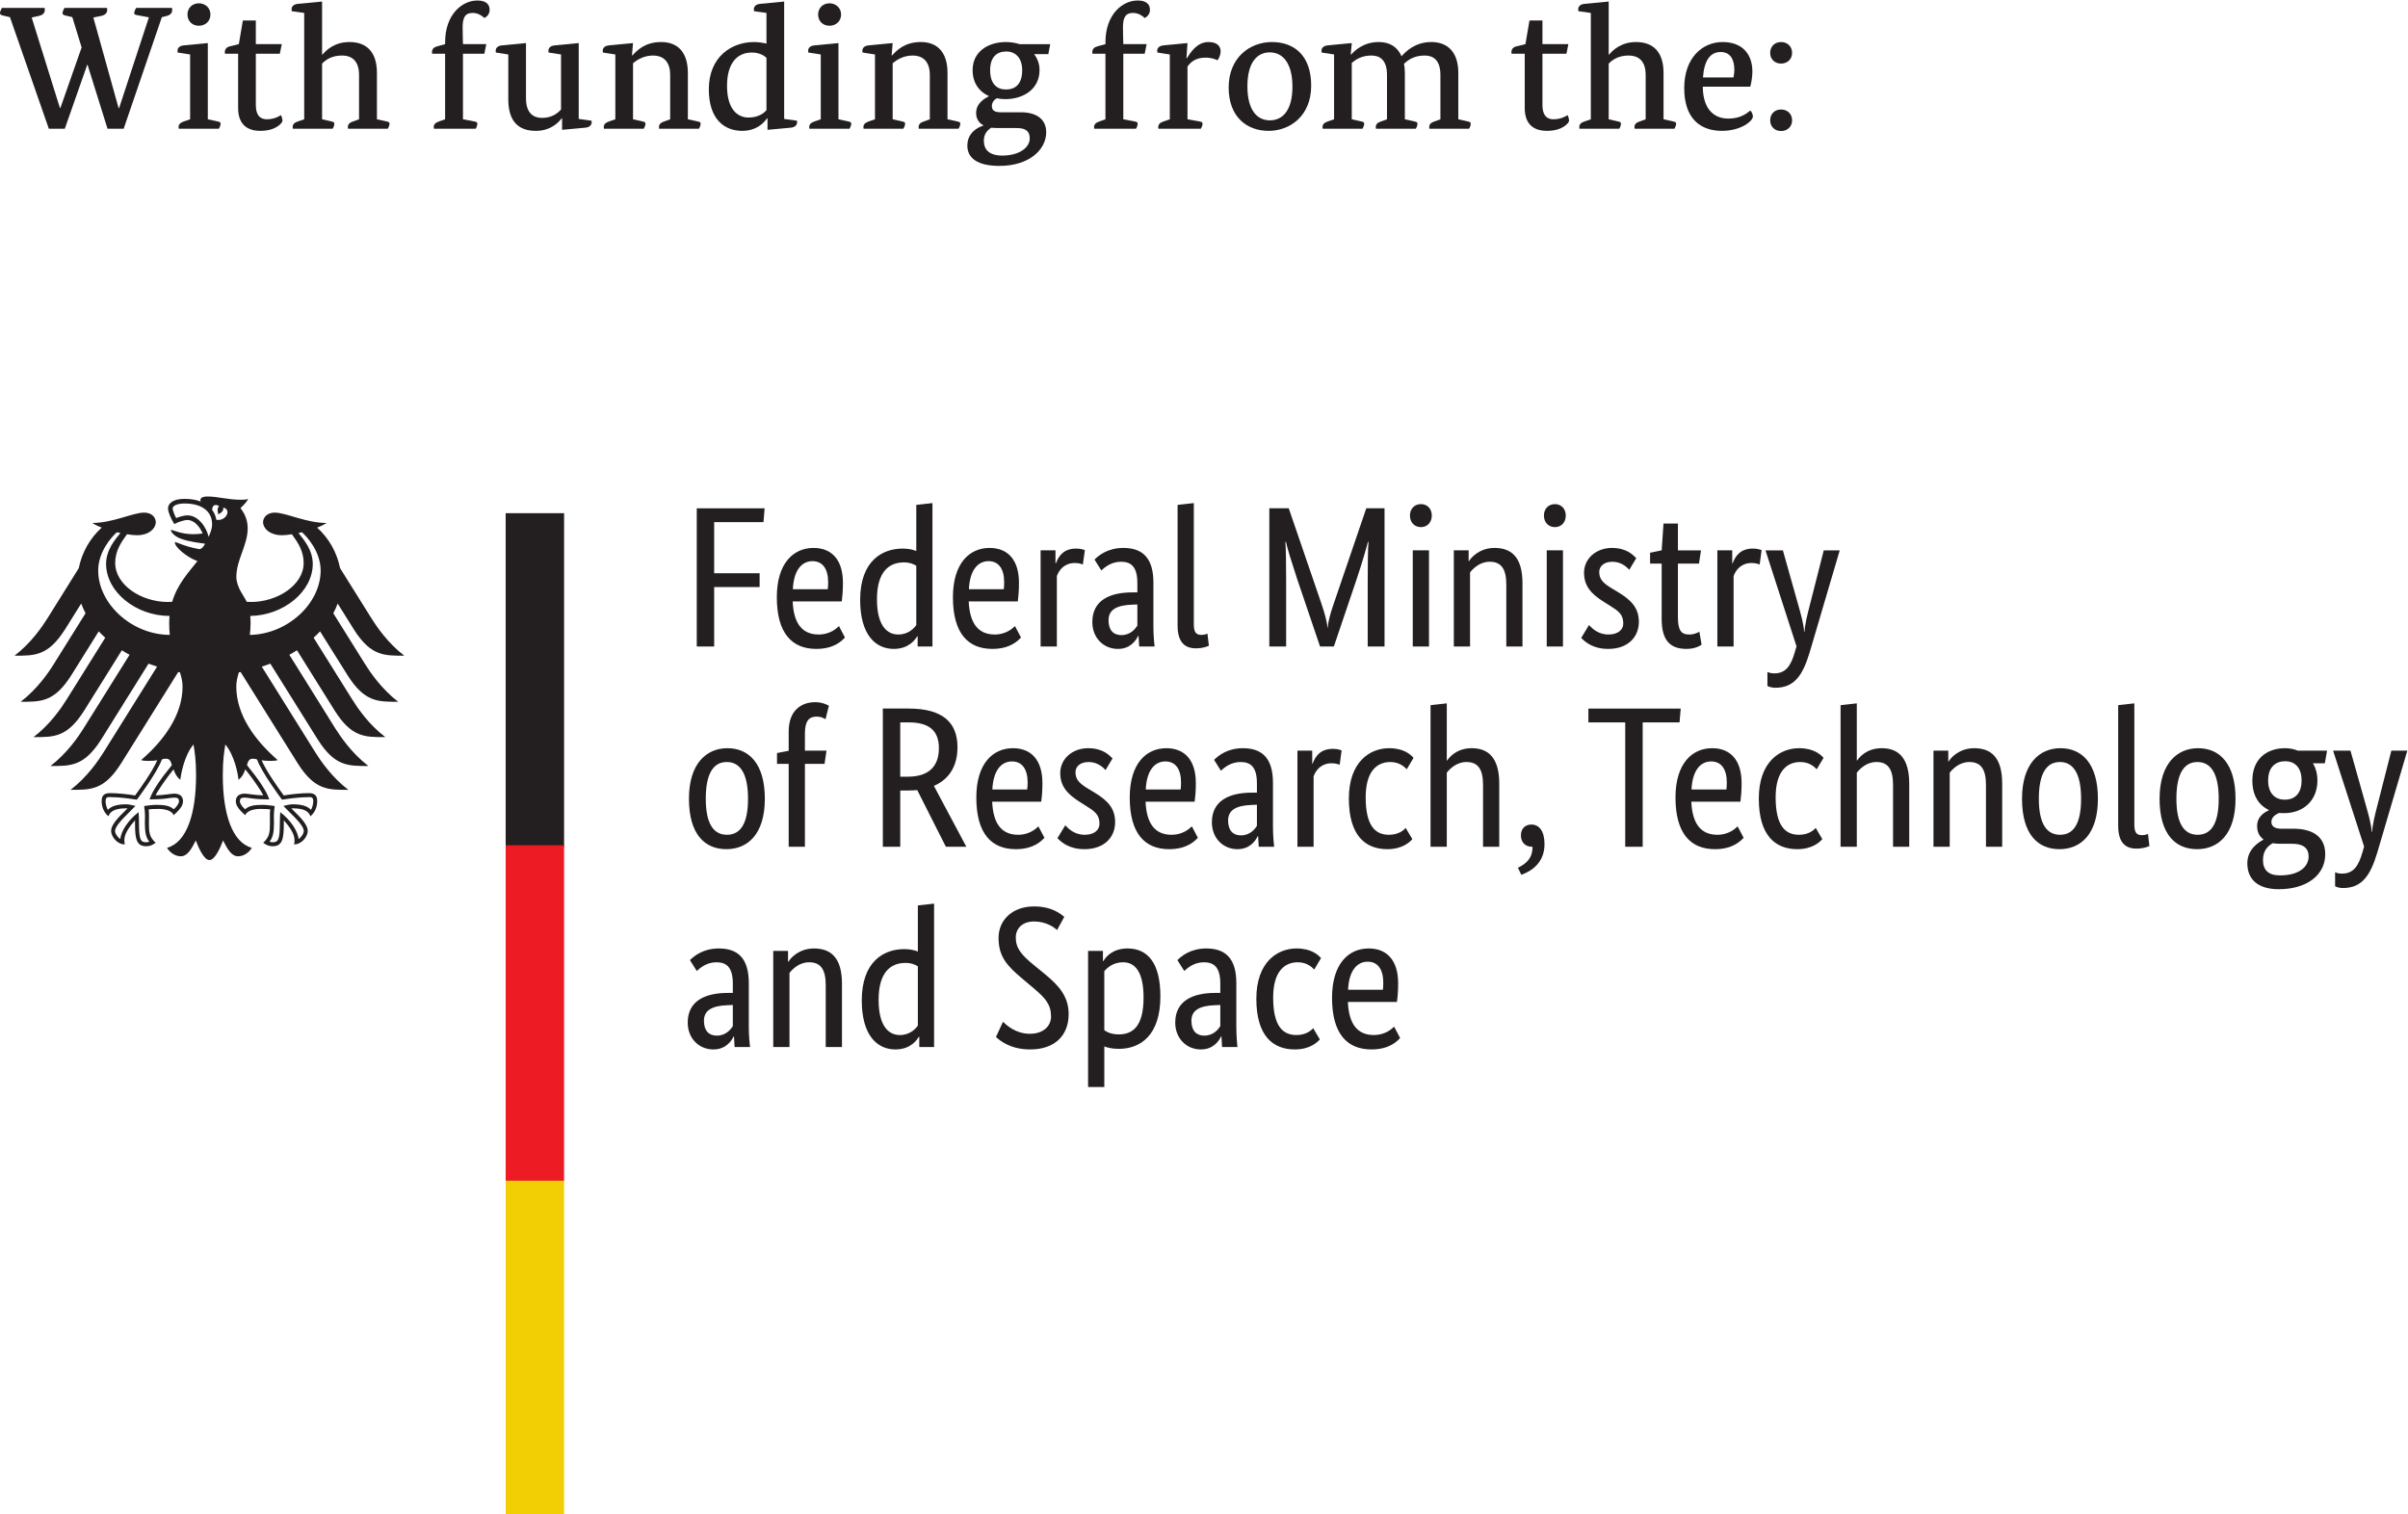 <svg xmlns:dc="http://purl.org/dc/elements/1.1/" xmlns:cc="http://creativecommons.org/ns#" xmlns:rdf="http://www.w3.org/1999/02/22-rdf-syntax-ns#" xmlns:svg="http://www.w3.org/2000/svg" xmlns="http://www.w3.org/2000/svg" xml:space="preserve" id="svg2" version="1.1" viewBox="29.97 31.46 192.32 120.96"><defs id="defs6"/><g transform="matrix(1.333,0,0,-1.333,0,181.413)" id="g10"><g transform="scale(0.1)" id="g12"><path id="path14" style="fill:none;fill-opacity:1;fill-rule:nonzero;stroke:none" d="M 0,1360.63 H 2040.93 L 2040.94,0 H 0.004 L 0,1360.63"/><path id="path16" style="fill:#231f20;fill-opacity:1;fill-rule:nonzero;stroke:none" d="m 436.719,747.973 c 10.226,-16.219 18.238,-15.942 30.347,-15.942 -10,7.653 -16.597,17.5 -19.769,22.539 l -18.711,29.922 c -1.828,9.219 -6.602,17.852 -13.75,24.301 2.391,0.887 4.422,1.867 5.59,2.77 -12.192,0 -24.297,6.21 -30.981,6.21 -4.25,0 -7.027,-2.582 -7.027,-5.941 0.277,-3.789 4.18,-7.609 11.328,-7.609 1.641,0 3.711,0.187 5.981,0.578 3.902,-5.391 7.031,-10.27 7.031,-17.258 0,-13.133 -15.672,-23.32 -31.492,-23.32 -0.887,0 -1.75,0.027 -2.61,0.109 -1.449,3.238 -6.211,8.672 -6.211,14.891 0,10.429 6.789,18.898 6.789,29.207 0,6.414 -3.117,10.39 -4.328,12.043 1.949,1.789 4.063,4.019 4.571,5.539 -1.141,-0.508 -2.461,-0.539 -4.418,-0.539 -7.582,0 -13.793,1.949 -19.801,1.949 -3.442,0 -4.34,-1.063 -4.34,-2.07 0,-0.352 0.039,-0.743 0.16,-0.942 -1.293,0.512 -2.5,0.82 -3.953,1.094 -1.746,0.355 -3.668,0.508 -5.699,0.508 -7.34,0 -9.918,-3.039 -9.918,-5.699 0,-2.231 1.758,-6.25 3.75,-9.379 2.847,1.449 6.25,2.425 7.808,2.425 3.911,0 7.34,-3.707 9.18,-8.086 -2.617,-0.312 -3.129,-0.433 -5.738,-0.433 -7.153,0 -11.992,2.543 -12.973,2.543 -0.117,0 -0.308,-0.039 -0.308,-0.199 0,-1.012 2.031,-3.633 6.007,-5.075 5.243,-1.957 13.133,-2.738 14.422,-2.968 0,-0.239 -1.328,-2.7 -2.82,-3.168 -0.309,-0.114 -0.539,-0.114 -0.93,-0.039 -5.468,1.097 -7,1.527 -13.949,4.175 -0.23,0.082 -0.352,-0.039 -0.352,-0.265 0,-2.735 7.114,-8.832 13.512,-11.133 -5.351,-6.84 -11.992,-13.789 -15.109,-24.379 -0.903,-0.082 -1.762,-0.109 -2.66,-0.109 -15.821,0 -31.481,10.187 -31.481,23.32 0,6.988 3.121,11.867 7.031,17.258 2.258,-0.391 4.329,-0.578 5.981,-0.578 7.137,0 11.047,3.82 11.316,7.609 0,3.359 -2.73,5.941 -7.027,5.941 -6.68,0 -18.75,-6.21 -30.973,-6.21 1.211,-0.903 3.203,-1.883 5.582,-2.77 -7.152,-6.449 -11.91,-15.082 -13.75,-24.301 L 253.355,754.57 c -3.16,-5.039 -9.808,-14.886 -19.808,-22.539 12.07,0 20.117,-0.277 30.359,15.942 l 9.571,15.308 c 0.738,-1.988 1.601,-3.91 2.609,-5.82 l -19.059,-30.508 c -3.16,-5.082 -9.761,-14.801 -19.8,-22.543 12.109,0 20.109,-0.269 30.351,15.942 l 16.399,26.25 c 1.25,-1.289 2.539,-2.582 3.91,-3.789 l -23.16,-37.071 c -3.211,-5.082 -9.731,-14.808 -19.809,-22.5 12.109,0 20.117,-0.312 30.348,15.899 l 22.582,36.132 c 1.488,-0.941 3.007,-1.843 4.609,-2.703 l -27.582,-44.14 c -3.156,-5.039 -9.719,-14.719 -19.797,-22.5 12.11,0 20.117,-0.27 30.387,15.902 l 28.359,45.43 c 1.684,-0.621 3.403,-1.25 5.121,-1.789 l -32.066,-51.332 c -3.133,-5 -9.852,-14.891 -19.774,-22.5 12.071,0 20.122,-0.282 30.313,15.902 l 34.18,54.68 c 0.347,-0.043 0.699,-0.071 1.058,-0.153 0.93,-2.968 1.559,-5.75 1.559,-8.476 0,-17.192 -11.25,-32.383 -24.809,-44.102 0.86,-0.351 2.391,-0.512 3.75,-0.512 2.821,0 4.61,0.161 5.899,0.391 -3.157,-7.148 -9.879,-16.371 -13.278,-21.09 -4.449,0.782 -10.898,1.403 -15.121,1.403 -4.41,0 -4.918,-2.575 -4.918,-4.883 0,-4.02 1.879,-7.231 4.059,-8.981 0.82,2.032 2.469,4.762 10.629,4.762 0.16,0 0.472,0 0.82,-0.039 -2.379,-2.652 -9.84,-8.672 -9.84,-13.551 0,-3.199 3.512,-8.051 8.199,-8.051 -0.269,1.059 -0.269,1.989 -0.269,2.739 0,3.902 3.512,8.511 6.441,11.75 -0.082,-0.969 -0.043,-0.86 -0.043,-1.989 0,-9.289 0.864,-13.589 6.762,-13.589 2.891,0 4.883,1.597 5.59,2.07 -3.828,3.551 -4.031,6.328 -4.031,11.519 0,1.372 0,2.7 0.043,4.532 0,1.207 -0.043,2.777 -0.192,3.949 2.11,0.269 2.973,0.269 4.571,0.269 0,0 8.402,0.668 10.429,-3.711 2.262,2.114 5.582,5.04 5.582,8.282 0,2.148 -1.011,4.609 -5.351,4.609 -1.641,0 -6.801,-1.012 -11.09,-1.012 1.168,2.571 6.332,10.114 10.777,15.582 0.66,-2.109 1.723,-4.41 4.063,-6.289 0.347,3.52 2.379,14.649 7.89,21.168 0.668,-4.41 1.52,-8.898 1.52,-18.429 0,-23.129 -5.578,-40.239 -17.379,-43.481 1.527,-2.687 4.809,-5.078 8.168,-5.078 4.289,0 6.68,4.891 9.062,9.488 1.25,-3.39 4.688,-11.75 8.161,-11.75 3.476,0 6.918,8.36 8.168,11.75 2.378,-4.597 4.757,-9.488 9.058,-9.488 3.403,0 6.641,2.391 8.16,5.078 -11.789,3.242 -17.379,20.352 -17.379,43.481 0,9.531 0.86,14.019 1.52,18.429 5.512,-6.519 7.582,-17.648 7.891,-21.168 2.347,1.879 3.398,4.18 4.07,6.289 4.449,-5.468 9.609,-13.011 10.781,-15.582 -4.301,0 -9.461,1.012 -11.101,1.012 -4.332,0 -5.348,-2.461 -5.348,-4.609 0,-3.242 3.316,-6.168 5.586,-8.282 2.031,4.379 10.43,3.711 10.43,3.711 1.64,0 2.503,0 4.613,-0.269 -0.203,-1.172 -0.242,-2.742 -0.203,-3.949 0,-1.832 0,-3.16 0,-4.532 0,-5.191 -0.188,-7.968 -4.02,-11.519 0.703,-0.473 2.692,-2.07 5.582,-2.07 5.899,0 6.758,4.3 6.758,13.589 0,1.129 0.043,1.02 -0.039,1.989 2.93,-3.239 6.449,-7.848 6.449,-11.75 0,-0.75 0.043,-1.68 -0.269,-2.739 4.679,0 8.199,4.852 8.199,8.051 0,4.879 -7.457,10.899 -9.836,13.551 0.387,0.039 0.656,0.039 0.816,0.039 8.16,0 9.801,-2.73 10.621,-4.762 2.192,1.75 4.063,4.961 4.063,8.981 0,2.308 -0.5,4.883 -4.922,4.883 -4.219,0 -10.66,-0.621 -15.121,-1.403 -3.391,4.719 -10.109,13.942 -13.281,21.09 1.293,-0.23 3.093,-0.391 5.902,-0.391 1.41,0 2.891,0.161 3.75,0.512 -13.512,11.719 -24.801,26.91 -24.801,44.102 0,2.726 0.621,5.508 1.559,8.476 0.351,0.082 0.703,0.11 1.051,0.153 l 34.179,-54.68 c 10.243,-16.184 18.25,-15.902 30.352,-15.902 -9.961,7.609 -16.668,17.5 -19.801,22.5 l -32.07,51.332 c 1.762,0.539 3.441,1.168 5.121,1.789 l 28.398,-45.43 c 10.231,-16.172 18.243,-15.902 30.352,-15.902 -10.082,7.781 -16.602,17.461 -19.813,22.5 l -27.539,44.14 c 1.571,0.86 3.09,1.762 4.571,2.703 l 22.582,-36.132 c 10.238,-16.211 18.238,-15.899 30.347,-15.899 -10.078,7.692 -16.597,17.418 -19.797,22.5 l -23.171,37.071 c 1.371,1.207 2.66,2.5 3.871,3.789 l 16.449,-26.25 c 10.23,-16.211 18.238,-15.942 30.351,-15.942 -10.043,7.742 -16.601,17.461 -19.812,22.543 l -19.059,30.508 c 1.02,1.91 1.918,3.832 2.618,5.82 z m -153.051,35.109 c 0,11.41 8.277,20.391 11.211,22.93 0.707,-0.153 1.406,-0.309 2.109,-0.469 -3.121,-3.793 -8.593,-10.113 -8.593,-18.512 0,-16.679 17.812,-31.172 38.011,-31.172 -0.121,-1.449 -0.199,-2.929 -0.199,-4.5 0,-2.457 0.121,-4.718 0.348,-6.867 -22.809,0.117 -42.887,18.629 -42.887,38.59 m 30.937,-136.762 -0.16,-0.386 h 0.391 c 6.41,0 9.543,0.468 11.609,0.789 1.09,0.109 1.871,0.269 2.692,0.269 1.64,0 2.929,-0.203 2.929,-2.23 0,-1.371 -1.601,-3.512 -3.16,-4.762 -2.351,2.184 -5.629,2.652 -10.429,2.652 -2.231,0 -5.2,-0.429 -6.762,-0.621 l -0.238,-0.039 -0.27,-0.043 0.078,-0.738 c 0.192,-1.328 0.43,-2.969 0.43,-5.238 l -0.039,-1.993 -0.039,-2.539 c 0,-5.429 0.738,-8.511 2.66,-10.859 -0.473,-0.191 -1.289,-0.352 -1.801,-0.352 -3.398,0 -4.379,1.493 -4.379,11.211 0,1.95 -0.07,3.789 -0.152,5 l -0.117,1.84 -0.391,-0.351 c -5.039,-3.828 -10.191,-10.668 -10.512,-15.778 -1.519,0.969 -3.16,3.161 -3.16,4.84 0,2.809 4.223,6.988 9.063,11.828 l 2.769,2.821 0.399,0.351 -0.938,0.231 c -1.062,0.277 -2.973,0.75 -4.652,0.75 -5.43,0 -8.828,-1.024 -10.938,-3.321 -0.781,1.09 -1.402,3.668 -1.402,5.149 0,0.98 0.191,1.64 0.582,2.031 0.469,0.469 1.207,0.469 1.879,0.469 h 0.109 c 6.02,0 13.211,-1.09 15.981,-1.52 l 0.199,-0.039 0.07,0.117 c 0.512,0.661 11.961,15.891 14.93,23.981 0.66,0.269 1.25,0.473 2.461,0.473 2.258,0 2.891,-1.52 3.512,-3.872 -7.153,-8.711 -11.602,-15.468 -13.204,-20.121 m 61.723,23.993 c 1.207,0 1.789,-0.204 2.5,-0.473 2.969,-8.09 14.406,-23.32 14.879,-23.981 l 0.121,-0.117 0.149,0.039 c 2.82,0.43 9.968,1.52 15.98,1.52 h 0.16 c 0.617,0 1.36,0 1.828,-0.469 0.391,-0.391 0.59,-1.051 0.59,-2.031 0,-1.481 -0.629,-4.059 -1.406,-5.149 -2.074,2.297 -5.512,3.321 -10.934,3.321 -1.648,0 -3.597,-0.473 -4.648,-0.75 l -0.43,-0.114 -0.469,-0.117 3.118,-3.172 c 4.89,-4.84 9.07,-9.019 9.07,-11.828 0,-1.679 -1.641,-3.871 -3.129,-4.84 -0.352,5.11 -5.512,11.95 -10.551,15.778 l -0.429,0.351 -0.071,-1.84 c -0.039,-1.211 -0.16,-3.05 -0.16,-5 0,-9.718 -1.019,-11.211 -4.379,-11.211 -0.5,0 -1.281,0.161 -1.789,0.352 1.906,2.348 2.649,5.43 2.649,10.859 l -0.032,2.539 -0.039,1.993 c 0,2.269 0.231,3.91 0.43,5.238 l 0.07,0.738 -0.5,0.082 c -1.609,0.192 -4.527,0.621 -6.761,0.621 -4.809,0 -8.09,-0.468 -10.43,-2.652 -1.559,1.25 -3.168,3.391 -3.168,4.762 0,2.027 1.25,2.23 2.93,2.23 0.82,0 1.609,-0.16 2.699,-0.269 2.07,-0.321 5.203,-0.789 11.601,-0.789 h 0.391 l -0.121,0.386 c -1.641,4.653 -6.09,11.41 -13.238,20.121 0.629,2.352 1.246,3.872 3.519,3.872 m -26.492,132.968 c -0.738,2.969 -2.219,6.012 -4.18,8.321 -1.75,2.07 -4.64,4.531 -8.59,4.531 -1.8,0 -4.769,-0.82 -6.679,-1.641 -0.699,1.289 -2.11,4.41 -2.11,5.821 0,1.441 2.461,2.929 7.149,2.929 10.312,0 16.48,-4.648 16.48,-12.461 0,-2.781 -1.09,-5.281 -2.07,-7.5 m 4.609,10.192 c -0.347,2.187 -1.207,4.179 -2.5,5.898 0.082,2.031 0.903,3.988 4.18,2.383 -1.746,-1.793 -0.43,-5.004 -0.43,-5.004 0,0 3.641,1.684 2.852,4.07 5.359,-1.289 1.531,-8.437 -4.102,-7.347 m 20.082,-68.981 c 0.27,2.231 0.43,4.531 0.43,6.867 0,1.293 0,2.821 -0.16,4.5 19.969,0.313 37.43,14.641 37.43,31.172 0,8.399 -5.469,14.719 -8.559,18.512 0.668,0.16 1.367,0.316 2.07,0.469 2.93,-2.539 11.207,-11.52 11.207,-22.93 0,-19.801 -19.8,-38.199 -42.418,-38.59"/><path id="path18" style="fill:#231f20;fill-opacity:1;fill-rule:nonzero;stroke:none" d="m 527.805,817.422 h 35.004 v -200 h -35.004 v 200"/><path id="path20" style="fill:#ed1c24;fill-opacity:1;fill-rule:nonzero;stroke:none" d="m 527.805,618.43 h 35.004 V 417.41 h -35.004 v 201.02"/><path id="path22" style="fill:#f2cf04;fill-opacity:1;fill-rule:nonzero;stroke:none" d="m 527.805,417.422 h 35.004 v -200 h -35.004 v 200"/><path id="path24" style="fill:#231f20;fill-opacity:1;fill-rule:nonzero;stroke:none" d="m 1317.54,795.152 -8.16,-32.07 c -1.68,-6.441 -3.13,-12.223 -3.36,-16.68 h -0.24 c -0.23,4.457 -1.91,10.348 -3.75,16.84 l -8.98,31.91 h -10.43 l 18.59,-57.5 -0.86,-3 c -2.5,-8.871 -5.62,-13.211 -12.46,-13.211 -2.03,0 -3.36,0.512 -4.1,0.86 v -8.399 c 0.62,-0.351 2.3,-1.089 4.69,-1.089 11.4,0 16.44,7.339 20.66,21.367 l 17.97,60.972 z m -37.23,0.121 c -0.93,0.348 -2.5,0.938 -5.27,0.938 -7.31,0 -10.43,-4.301 -12.11,-8.867 h -0.23 v 7.808 h -8.91 v -57.609 h 9.73 v 42.219 c 1.44,3.871 4.68,7.808 10.82,7.808 2.61,0 4.29,-0.699 4.8,-0.929 z m -35.97,-56.64 -1.33,7.769 c -0.98,-0.582 -3.13,-1.679 -6.02,-1.679 -4.92,0 -6.83,2.429 -6.83,10.59 v 31.91 h 12.61 l 1.21,7.929 h -13.82 v 16.059 h -8.64 l -1.09,-16.059 -6.95,-1.441 v -6.488 h 6.95 V 753.98 c 0,-12.73 5.04,-17.886 14.88,-17.886 5.16,0 8.17,1.906 9.03,2.539 z m -39.14,51.84 c -1.92,1.91 -5.75,6.129 -14.61,6.129 -9.38,0 -16.68,-6.372 -16.68,-14.879 0,-7.93 4.29,-12.621 11.48,-17.192 l 3.63,-2.269 c 5.51,-3.469 8.4,-5.391 8.4,-10.942 0,-3.711 -3.12,-6.597 -8.9,-6.597 -6.22,0 -9.85,3.75 -11.64,5.668 l -4.65,-7.7 c 2.26,-2.378 6.95,-6.597 16.17,-6.597 11.76,0 18.36,7.066 18.36,16.207 0,8.519 -4.81,13.203 -12.58,17.89 l -3.59,2.153 c -5.2,3.129 -7.58,5.508 -7.58,9.836 0,3.363 2.77,6.14 7.93,6.14 5.39,0 8.75,-3.359 10.08,-4.808 z m -43.91,4.679 h -9.73 v -57.609 h 9.73 z m -4.81,13.911 c 3.83,0 6.49,2.89 6.49,6.949 0,3.988 -2.66,6.84 -6.49,6.84 -3.94,0 -6.6,-2.852 -6.6,-6.84 0,-4.059 2.66,-6.949 6.6,-6.949 z m -39.1,-20.743 c 6.72,0 9.96,-3.988 9.96,-13.711 v -37.066 h 9.69 v 37.809 c 0,15.578 -6.44,21.25 -16.8,21.25 -8.98,0 -14.14,-5.899 -15.23,-7.93 h -0.23 v 6.48 h -8.87 v -57.609 h 9.72 v 44.41 c 1.92,2.379 5.86,6.367 11.76,6.367 z m -36.36,6.832 h -9.73 v -57.609 h 9.73 z m -4.81,13.911 c 3.83,0 6.49,2.89 6.49,6.949 0,3.988 -2.66,6.84 -6.49,6.84 -3.94,0 -6.6,-2.852 -6.6,-6.84 0,-4.059 2.66,-6.949 6.6,-6.949 z m -32.77,11.289 -19.53,-57.27 c -1.84,-5.269 -3.36,-10.539 -3.52,-14.141 h -0.23 c -0.24,3.602 -1.8,8.989 -3.6,14.301 l -19.572,57.11 h -11.64 v -82.809 h 10.078 v 39.367 c 0,9.961 -0.117,19.531 -0.469,23.281 h 0.352 c 0.738,-3.589 3.636,-12.847 6.721,-22.218 l 13.71,-40.43 h 8.28 l 13.68,40.43 c 3.12,9.371 5.85,18.629 6.71,22.218 h 0.36 c -0.36,-3.468 -0.47,-13.32 -0.47,-23.281 v -39.367 h 10.08 v 82.809 z m -103.323,3.121 -9.73,-1.09 v -72.231 c 0,-10.191 4.449,-13.711 10.941,-13.711 4.328,0 6.828,1.102 7.809,1.559 l -0.86,7.23 c -0.582,-0.23 -1.8,-0.738 -3.589,-0.738 -3.36,0 -4.571,1.68 -4.571,6.481 z M 906.285,762.73 v -12.687 c -1.207,-1.801 -3.949,-5.672 -9.609,-5.672 -4.797,0 -7.66,3.012 -7.66,8.91 0,6.328 4.929,8.981 14.14,9.328 z m 0,7.231 h -3.008 c -13.082,0 -23.98,-4.457 -23.98,-17.781 0,-9.367 6.601,-16.086 15.348,-16.086 7.3,0 10.781,4.918 12.113,7.808 h 0.23 c 0.157,-2.89 0.278,-4.679 0.387,-6.359 h 9.223 c -0.231,1.559 -0.7,7.066 -0.7,11.988 v 26.289 c 0,14.532 -6.253,20.782 -18.011,20.782 -9.262,0 -14.77,-4.45 -17.27,-6.993 l 4.071,-6.488 c 2.148,1.949 6.007,5.199 11.757,5.199 6.25,0 9.84,-3.129 9.84,-12.847 z m -31.449,25.312 c -0.93,0.348 -2.5,0.938 -5.27,0.938 -7.3,0 -10.429,-4.301 -12.109,-8.867 h -0.23 v 7.808 h -8.911 v -57.609 h 9.731 v 42.219 c 1.441,3.871 4.68,7.808 10.82,7.808 2.61,0 4.289,-0.699 4.758,-0.929 z m -38.277,-52.343 -3.594,6.832 c -1.328,-1.289 -5.27,-5.039 -12.11,-5.039 -9.726,0 -15,6.371 -15.628,19.808 h 29.418 c 0.351,2.77 0.703,6.25 0.703,11.172 0,13.789 -6.723,20.899 -17.621,20.899 -11.989,0 -21.95,-9.141 -21.95,-29.532 0,-21.718 9.102,-30.976 23.629,-30.976 10.903,0 15.59,5.156 17.153,6.836 z m -19.414,45.742 c 6.089,0 9.332,-4.692 9.332,-12.621 0,-1.801 -0.11,-3.36 -0.231,-4.18 h -20.898 c 0.507,10.781 4.918,16.801 11.797,16.801 z m -42.739,-45 h 0.239 v -6.129 h 8.871 v 85.93 l -9.688,-1.09 v -27.621 c -1.84,0.742 -4.449,1.449 -8.172,1.449 -12.261,0 -25.461,-7.418 -25.461,-30.707 0,-21.012 9.25,-29.41 20.153,-29.41 9.14,0 12.968,5.777 14.058,7.578 z m -11.398,1.051 c -6.723,0 -12.742,5.32 -12.742,21.136 0,16.321 7.109,22.071 16.101,22.071 3.469,0 5.778,-0.938 7.461,-2.039 v -35.5 c -1.332,-1.918 -4.691,-5.668 -10.82,-5.668 z m -31.922,-1.793 -3.59,6.832 c -1.328,-1.289 -5.269,-5.039 -12.148,-5.039 -9.692,0 -15,6.371 -15.582,19.808 h 29.41 c 0.351,2.77 0.703,6.25 0.703,11.172 0,13.789 -6.723,20.899 -17.613,20.899 -12.039,0 -22,-9.141 -22,-29.532 0,-21.718 9.14,-30.976 23.679,-30.976 10.891,0 15.582,5.156 17.141,6.836 z m -19.449,45.742 c 6.129,0 9.379,-4.692 9.379,-12.621 0,-1.801 -0.118,-3.36 -0.239,-4.18 h -20.898 c 0.469,10.781 4.918,16.801 11.758,16.801 z m -58.91,-51.129 v 35.617 h 27.23 v 8.281 h -27.23 v 30.629 h 29.539 l 0.699,8.282 h -40.668 v -82.809 h 10.43"/><path id="path26" style="fill:#231f20;fill-opacity:1;fill-rule:nonzero;stroke:none" d="m 1657.62,675.152 -8.17,-32.07 c -1.68,-6.441 -3.12,-12.223 -3.36,-16.68 h -0.23 c -0.24,4.457 -1.91,10.348 -3.75,16.84 l -8.99,31.91 h -10.42 l 18.59,-57.5 -0.86,-3 c -2.5,-8.871 -5.63,-13.211 -12.46,-13.211 -2.03,0 -3.36,0.508 -4.06,0.86 v -8.399 c 0.58,-0.351 2.26,-1.089 4.64,-1.089 11.41,0 16.45,7.339 20.67,21.367 l 17.97,60.972 z m -66.72,-74.761 c -6.84,0 -10.2,3.121 -10.2,9.218 0,5.782 3.09,8.512 5.86,10.075 1.33,-0.235 2.89,-0.352 4.46,-0.352 h 7.3 c 5.9,0 9.73,-2.152 9.73,-7.652 0,-5.899 -5.39,-11.289 -17.15,-11.289 z m 27.11,12.691 c 0,10.938 -8.17,15.277 -19.06,15.277 h -7.35 c -4.18,0 -5.86,1.684 -5.86,4.063 0,3.008 2.74,4.57 4.65,5.391 0.98,-0.122 1.95,-0.122 3.01,-0.122 11.29,0 19.92,7.352 19.92,19.571 0,3.832 -0.94,7.422 -2.73,10.308 h 7.18 l 1.33,7.582 h -17.54 c -2.38,0.942 -4.92,1.45 -7.65,1.45 -10.82,0 -19.57,-6.372 -19.57,-19.34 0,-9.141 3.94,-14.879 9.84,-17.653 v -0.238 c -1.45,-0.699 -6.99,-3.121 -6.99,-9.328 0,-3.641 1.33,-6.25 3.75,-8.051 v -0.242 c -2.66,-1.437 -9.61,-5.539 -9.61,-14.059 0,-9.961 6.6,-15.582 18.83,-15.582 17.03,0 27.85,8.633 27.85,20.973 z m -14.18,44.18 c 0,-8.282 -4.53,-11.52 -10.08,-11.52 -5.27,0 -9.96,3.238 -9.96,11.52 0,8.277 4.69,11.531 10.23,11.531 5.28,0 9.81,-3.254 9.81,-11.531 z m -49.65,-10.942 c 0,-15.226 -4.69,-21.597 -12.62,-21.597 -7.93,0 -12.73,6.371 -12.73,21.597 0,15.282 4.69,22 12.62,22 7.93,0 12.73,-6.718 12.73,-22 z m -35.43,0 c 0,-21.597 9.73,-30.226 22.46,-30.226 12.58,0 23.05,8.789 23.05,30.226 0,21.25 -9.73,30.282 -22.46,30.282 -12.35,0 -23.05,-9.032 -23.05,-30.282 z m -15.12,57.153 -9.68,-1.09 v -72.231 c 0,-10.191 4.41,-13.711 10.89,-13.711 4.34,0 6.84,1.102 7.82,1.559 l -0.86,7.23 c -0.59,-0.23 -1.8,-0.738 -3.6,-0.738 -3.36,0 -4.57,1.68 -4.57,6.481 z m -31.91,-57.153 c 0,-15.226 -4.69,-21.597 -12.58,-21.597 -7.93,0 -12.73,6.371 -12.73,21.597 0,15.282 4.68,22 12.61,22 7.89,0 12.7,-6.718 12.7,-22 z m -35.39,0 c 0,-21.597 9.72,-30.226 22.42,-30.226 12.62,0 23.05,8.789 23.05,30.226 0,21.25 -9.73,30.282 -22.42,30.282 -12.39,0 -23.05,-9.032 -23.05,-30.282 z m -31.56,22 c 6.71,0 9.96,-3.988 9.96,-13.711 v -37.066 h 9.72 v 37.809 c 0,15.578 -6.48,21.25 -16.79,21.25 -9.03,0 -14.18,-5.903 -15.24,-7.93 h -0.27 v 6.48 h -8.87 v -57.609 h 9.73 v 44.406 c 1.91,2.383 5.9,6.371 11.76,6.371 z m -55.67,0 c 6.72,0 9.96,-3.988 9.96,-13.711 v -37.066 h 9.69 v 37.809 c 0,15.23 -6.33,21.25 -16.41,21.25 -9.25,0 -13.59,-5.551 -14.76,-7.352 h -0.24 v 34.223 l -9.72,-1.09 v -84.84 h 9.72 v 44.406 c 1.92,2.383 5.86,6.371 11.76,6.371 z m -31.68,2.5 c -1.8,2.032 -5.9,5.782 -14.65,5.782 -11.4,0 -24.14,-8.051 -24.14,-30.161 0,-22.539 10.2,-30.347 23.05,-30.347 9.02,0 13.44,4.219 15,6.015 l -3.95,6.711 c -1.21,-1.32 -4.21,-4.097 -10.07,-4.097 -8.28,0 -13.95,5.547 -13.95,22.457 0,15.242 6.49,21.14 14.77,21.14 5.78,0 8.79,-3.25 9.84,-4.34 z m -47.89,-47.89 -3.59,6.832 c -1.33,-1.289 -5.28,-5.039 -12.15,-5.039 -9.69,0 -15,6.371 -15.59,19.808 h 29.42 c 0.35,2.77 0.7,6.25 0.7,11.168 0,13.793 -6.72,20.903 -17.62,20.903 -12.03,0 -21.99,-9.141 -21.99,-29.532 0,-21.718 9.14,-30.976 23.67,-30.976 10.9,0 15.59,5.156 17.15,6.836 z m -19.45,45.742 c 6.13,0 9.37,-4.692 9.37,-12.621 0,-1.801 -0.11,-3.36 -0.23,-4.18 h -20.9 c 0.47,10.781 4.92,16.801 11.76,16.801 z m -18.24,31.68 h -55.32 v -8.282 h 22.07 v -74.527 h 10.47 v 74.527 h 22.07 z m -95.51,-99.61 c 6.37,2.258 13.9,7.418 13.9,18.36 0,7.929 -3.24,11.757 -7.89,11.757 -3.36,0 -6.25,-2.148 -6.25,-6.488 0,-4.41 2.89,-6.828 6.61,-6.828 h 0.35 c 0,-6.961 -3.71,-10.082 -8.75,-12.582 z m -32.89,67.578 c 6.72,0 9.96,-3.988 9.96,-13.711 v -37.066 h 9.72 v 37.809 c 0,15.23 -6.36,21.25 -16.44,21.25 -9.22,0 -13.56,-5.551 -14.77,-7.352 h -0.23 v 34.223 l -9.73,-1.09 v -84.84 h 9.73 v 44.406 c 1.91,2.383 5.9,6.371 11.76,6.371 z m -31.68,2.5 c -1.8,2.032 -5.86,5.782 -14.65,5.782 -11.37,0 -24.1,-8.051 -24.1,-30.161 0,-22.539 10.19,-30.347 23.04,-30.347 8.99,0 13.44,4.219 15,6.015 l -3.98,6.711 c -1.17,-1.32 -4.18,-4.097 -10.08,-4.097 -8.28,0 -13.9,5.547 -13.9,22.457 0,15.242 6.48,21.14 14.76,21.14 5.74,0 8.75,-3.25 9.85,-4.34 z m -43.09,4.45 c -0.94,0.351 -2.5,0.941 -5.27,0.941 -7.31,0 -10.43,-4.301 -12.11,-8.867 h -0.24 v 7.808 h -8.86 v -57.609 h 9.69 v 42.219 c 1.44,3.871 4.68,7.808 10.82,7.808 2.61,0 4.29,-0.699 4.8,-0.929 z m -50.744,-32.54 v -12.687 c -1.207,-1.801 -3.949,-5.672 -9.61,-5.672 -4.8,0 -7.66,3.012 -7.66,8.91 0,6.328 4.93,8.981 14.141,9.328 z m 0,7.231 h -3.008 c -13.082,0 -23.98,-4.461 -23.98,-17.781 0,-9.367 6.597,-16.086 15.347,-16.086 7.301,0 10.781,4.918 12.11,7.808 h 0.23 c 0.121,-2.89 0.281,-4.679 0.391,-6.359 h 9.218 c -0.226,1.559 -0.699,7.066 -0.699,11.988 v 26.289 c 0,14.532 -6.25,20.782 -18.008,20.782 -9.261,0 -14.761,-4.45 -17.261,-6.993 l 4.062,-6.488 c 2.149,1.949 6.008,5.199 11.758,5.199 6.25,0 9.84,-3.129 9.84,-12.847 z m -35.391,-27.031 -3.59,6.832 c -1.328,-1.289 -5.32,-5.039 -12.148,-5.039 -9.731,0 -15,6.371 -15.59,19.808 h 29.41 c 0.36,2.77 0.711,6.25 0.711,11.168 0,13.793 -6.723,20.903 -17.66,20.903 -11.992,0 -21.949,-9.141 -21.949,-29.532 0,-21.718 9.136,-30.976 23.629,-30.976 10.937,0 15.629,5.156 17.187,6.836 z m -19.449,45.742 c 6.129,0 9.371,-4.692 9.371,-12.621 0,-1.801 -0.121,-3.36 -0.23,-4.18 h -20.899 c 0.469,10.781 4.918,16.801 11.758,16.801 z m -31.68,1.801 c -1.918,1.91 -5.75,6.129 -14.648,6.129 -9.34,0 -16.68,-6.372 -16.68,-14.879 0,-7.93 4.328,-12.621 11.52,-17.192 l 3.597,-2.269 c 5.543,-3.469 8.391,-5.391 8.391,-10.942 0,-3.711 -3.078,-6.597 -8.859,-6.597 -6.25,0 -9.848,3.75 -11.641,5.668 l -4.691,-7.7 c 2.3,-2.378 6.953,-6.597 16.21,-6.597 11.762,0 18.36,7.066 18.36,16.207 0,8.519 -4.809,13.199 -12.617,17.89 l -3.59,2.153 c -5.16,3.129 -7.543,5.508 -7.543,9.836 0,3.359 2.73,6.14 7.93,6.14 5.39,0 8.753,-3.359 10.082,-4.808 z m -40.789,-47.543 -3.629,6.832 c -1.293,-1.289 -5.269,-5.039 -12.109,-5.039 -9.723,0 -15,6.371 -15.582,19.808 h 29.371 c 0.391,2.77 0.738,6.25 0.738,11.168 0,13.793 -6.711,20.903 -17.648,20.903 -11.992,0 -21.961,-9.141 -21.961,-29.532 0,-21.718 9.148,-30.976 23.641,-30.976 10.941,0 15.621,5.156 17.179,6.836 z m -19.449,45.742 c 6.129,0 9.379,-4.692 9.379,-12.621 0,-1.801 -0.16,-3.36 -0.281,-4.18 h -20.86 c 0.473,10.781 4.93,16.801 11.762,16.801 z M 764.215,651.25 h 4.57 c 1.91,0 3.832,0.109 5.621,0.23 l 17.153,-33.937 h 12.269 l -19.449,36.477 c 9.488,4.062 14.137,12.339 14.137,23.16 0,15.242 -9.34,23.172 -29.258,23.172 h -15.473 v -82.809 h 10.43 z m 23.16,25.352 c 0,-10.821 -6.008,-17.071 -18.59,-17.071 h -4.57 v 32.539 h 5.043 c 12.34,0 18.117,-5.039 18.117,-15.468 z m -68.508,-9.379 1.168,7.929 h -12.93 v 10.321 c 0,7.527 2.5,10.066 7.071,10.066 2.5,0 4.301,-0.969 5.269,-1.559 l 2.032,8.051 c -0.93,0.578 -4.059,2.149 -8.161,2.149 -8.519,0 -15.941,-5.039 -15.941,-17.617 v -11.52 l -6.988,-1.332 v -6.488 h 6.988 v -49.68 h 9.73 v 49.68 z M 673.008,646.32 c 0,-15.226 -4.692,-21.597 -12.621,-21.597 -7.891,0 -12.692,6.371 -12.692,21.597 0,15.282 4.68,22 12.571,22 7.929,0 12.742,-6.718 12.742,-22 z m -35.391,0 c 0,-21.597 9.719,-30.226 22.418,-30.226 12.621,0 23.051,8.789 23.051,30.226 0,21.25 -9.731,30.282 -22.43,30.282 -12.379,0 -23.039,-9.032 -23.039,-30.282 v 0"/><path id="path28" style="fill:#231f20;fill-opacity:1;fill-rule:nonzero;stroke:none" d="m 1063.71,502.93 -3.59,6.832 c -1.29,-1.289 -5.28,-5.039 -12.11,-5.039 -9.73,0 -15,6.371 -15.59,19.808 h 29.38 c 0.39,2.77 0.74,6.25 0.74,11.168 0,13.793 -6.72,20.903 -17.66,20.903 -11.99,0 -21.95,-9.141 -21.95,-29.532 0,-21.718 9.1,-30.976 23.63,-30.976 10.94,0 15.63,5.156 17.15,6.836 z m -19.41,45.742 c 6.09,0 9.33,-4.692 9.33,-12.621 0,-1.801 -0.11,-3.36 -0.23,-4.18 h -20.86 c 0.47,10.781 4.92,16.801 11.76,16.801 z m -27.97,2.148 c -1.8,2.032 -5.9,5.782 -14.65,5.782 -11.414,0 -24.102,-8.051 -24.102,-30.161 0,-22.539 10.188,-30.347 23.042,-30.347 8.99,0 13.44,4.219 15,6.015 l -3.98,6.711 c -1.21,-1.32 -4.18,-4.097 -10.08,-4.097 -8.283,0 -13.904,5.547 -13.904,22.457 0,15.242 6.481,21.14 14.764,21.14 5.74,0 8.75,-3.25 9.85,-4.34 z m -60.353,-28.09 v -12.687 c -1.211,-1.801 -3.989,-5.672 -9.61,-5.672 -4.808,0 -7.699,3.012 -7.699,8.91 0,6.328 4.918,8.981 14.18,9.328 z m 0,7.231 h -3.012 c -13.086,0 -23.988,-4.461 -23.988,-17.781 0,-9.367 6.609,-16.086 15.359,-16.086 7.301,0 10.781,4.918 12.109,7.808 h 0.231 c 0.121,-2.89 0.23,-4.679 0.351,-6.359 h 9.258 c -0.238,1.559 -0.699,7.066 -0.699,11.988 v 26.289 c 0,14.532 -6.25,20.782 -18.008,20.782 -9.262,0 -14.773,-4.45 -17.312,-6.993 l 4.113,-6.488 c 2.137,1.949 5.969,5.199 11.75,5.199 6.246,0 9.848,-3.129 9.848,-12.847 z m -60.86,-33.52 c 13.078,0 24.961,8.168 24.961,31.45 0,20.269 -7.781,28.711 -19.691,28.711 -8.871,0 -13.051,-5.039 -14.489,-7.582 h -0.242 v 6.132 h -8.898 v -81.601 h 9.719 v 24.34 c 1.8,-0.711 4.691,-1.45 8.64,-1.45 z m 0,8.668 c -3.949,0 -6.84,1.184 -8.64,2.5 V 543 c 1.8,2.07 5.281,5.32 11.289,5.32 7.07,0 12.23,-5.668 12.23,-21.14 0,-16.68 -5.98,-22.071 -14.879,-22.071 z m -32.621,70.43 c -1.801,1.453 -7.109,6.25 -18.117,6.25 -12.973,0 -21.262,-8.156 -21.262,-18.859 0,-11.367 5.278,-16.918 14.418,-24.571 l 6.723,-5.668 c 6.949,-5.859 10.308,-9.718 10.308,-16.91 0,-5.629 -4.57,-10.308 -12.73,-10.308 -8.52,0 -14.031,5.269 -16.059,7.179 l -4.218,-9.101 c 2.418,-2.192 8.636,-7.457 20.507,-7.457 14.879,0 23.051,8.515 23.051,21.129 0,10.777 -6.101,17.269 -13.91,23.75 l -6.719,5.507 c -7.582,6.129 -11.05,10.243 -11.05,16.68 0,5.199 3.75,9.61 10.941,9.61 7.648,0 12.457,-3.829 13.777,-5.161 z m -87.148,-71.867 h 0.269 v -6.129 h 8.871 v 85.93 l -9.722,-1.09 v -27.621 c -1.801,0.738 -4.457,1.449 -8.168,1.449 -12.219,0 -25.43,-7.418 -25.43,-30.711 0,-21.008 9.219,-29.406 20.16,-29.406 9.141,0 12.969,5.777 14.02,7.578 z m -11.371,1.051 c -6.711,0 -12.731,5.32 -12.731,21.136 0,16.321 7.07,22.071 16.09,22.071 3.48,0 5.75,-0.938 7.43,-2.039 v -35.5 c -1.328,-1.918 -4.688,-5.668 -10.789,-5.668 z m -54.372,43.597 c 6.723,0 9.961,-3.988 9.961,-13.711 v -37.066 h 9.731 v 37.809 c 0,15.578 -6.492,21.25 -16.801,21.25 -9.019,0 -14.18,-5.903 -15.23,-7.93 h -0.278 v 6.48 h -8.871 v -57.609 h 9.731 v 44.406 c 1.918,2.383 5.859,6.371 11.757,6.371 z m -45.699,-25.59 v -12.687 c -1.211,-1.801 -3.988,-5.672 -9.609,-5.672 -4.809,0 -7.699,3.012 -7.699,8.91 0,6.328 4.918,8.981 14.179,9.328 z m 0,7.231 h -3.008 c -13.093,0 -24.019,-4.461 -24.019,-17.781 0,-9.367 6.598,-16.086 15.387,-16.086 7.3,0 10.781,4.918 12.113,7.808 h 0.226 c 0.122,-2.89 0.231,-4.679 0.352,-6.359 h 9.258 c -0.238,1.559 -0.738,7.066 -0.738,11.988 v 26.289 c 0,14.532 -6.211,20.782 -17.969,20.782 -9.262,0 -14.77,-4.45 -17.313,-6.993 l 4.102,-6.488 c 2.148,1.949 5.98,5.199 11.762,5.199 6.207,0 9.847,-3.129 9.847,-12.847 v -5.512"/><path id="path30" style="fill:#231f20;fill-opacity:1;fill-rule:nonzero;stroke:none" d="m 321.805,1114.66 -22.879,-66.88 h -9.66 l -11.973,38.32 h -0.203 l -13.438,-38.32 h -9.558 l -23.305,66.88 -4.512,1.04 c -1.054,0.32 -1.472,0.74 -1.472,1.37 0,0.95 0.734,2.2 1.156,3.14 h 25.613 c 0,0 0.106,-0.62 0.106,-1.15 0,-1.68 -0.84,-3.04 -3.567,-3.67 l -4.304,-0.95 16.902,-54.17 h 0.312 l 12.707,36.22 -5.57,18.17 -4.406,1.04 c -1.051,0.32 -1.473,0.74 -1.473,1.37 0,0.95 0.735,2.2 1.157,3.14 h 25.511 c 0,0 0.102,-0.62 0.102,-1.15 0,-1.68 -0.84,-3.04 -3.563,-3.67 l -4.726,-0.95 15.117,-54.27 h 0.312 l 17.852,54.38 -7.355,1.36 c -1.043,0.21 -1.465,0.53 -1.465,1.16 0,0.95 0.941,2.73 1.152,3.14 h 21.523 c 0,0 0.102,-0.62 0.102,-1.15 0,-1.88 -0.84,-3.04 -3.566,-3.78 l -2.629,-0.62"/><path id="path32" style="fill:#231f20;fill-opacity:1;fill-rule:nonzero;stroke:none" d="m 343.992,1109.51 c -3.887,0 -6.828,2.63 -6.828,6.72 0,3.98 2.941,6.72 6.828,6.72 3.781,0 6.922,-2.74 6.922,-6.72 0,-4.09 -3.141,-6.72 -6.922,-6.72 z m 5.352,-56.06 6.191,-1.36 c 1.055,-0.22 1.477,-0.53 1.477,-1.37 0,-1.05 -0.84,-2.63 -1.059,-2.94 h -24.035 c 0,0 -0.102,0.63 -0.102,0.95 0,1.88 1.258,2.72 3.25,3.46 l 3.672,1.26 v 38.84 l -7.453,1.16 c 0,0 -0.105,0.63 -0.105,1.05 0,1.78 1.367,3.04 3.886,3.25 l 14.278,1.37 v -45.67"/><path id="path34" style="fill:#231f20;fill-opacity:1;fill-rule:nonzero;stroke:none" d="m 392.492,1092.71 h -14.379 v -30.65 c 0,-4.73 1.465,-8.61 6.719,-8.61 4.094,0 7.449,1.78 8.289,2.52 0.531,-0.84 0.949,-2.42 0.949,-3.46 0,-1.06 -3.675,-5.99 -13.23,-5.99 -9.555,0 -13.332,5.57 -13.332,13.65 v 32.54 h -7.871 c 0,0 -0.11,0.63 -0.11,0.95 0,1.99 1.262,3.14 3.254,3.56 l 5.149,1.26 2.41,14.18 h 7.773 v -14.18 h 15.539 l -1.16,-5.77"/><path id="path36" style="fill:#231f20;fill-opacity:1;fill-rule:nonzero;stroke:none" d="m 417.813,1092.18 h 0.203 c 2.097,2.52 7.136,7.56 16.172,7.56 10.5,0 16.48,-6.19 16.48,-18.47 v -27.82 l 6.09,-1.36 c 1.047,-0.22 1.469,-0.53 1.469,-1.37 0,-1.05 -0.84,-2.63 -1.051,-2.94 h -23.828 c 0,0 -0.11,0.63 -0.11,0.95 0,1.88 1.262,2.83 3.254,3.46 l 3.469,1.26 v 26.56 c 0,8.92 -4.832,11.65 -10.188,11.65 -6.503,0 -9.968,-2.84 -11.96,-4.83 v -33.38 l 5.878,-1.36 c 1.043,-0.22 1.461,-0.53 1.461,-1.37 0,-1.05 -0.73,-2.63 -1.043,-2.94 h -23.832 c 0,0 -0.101,0.63 -0.101,0.95 0,1.88 1.258,2.83 3.25,3.46 l 3.672,1.26 v 63.73 l -7.45,1.04 c 0,0 -0.109,0.74 -0.109,1.16 0,1.78 1.367,3.04 3.887,3.25 l 14.387,1.37 v -31.82"/><path id="path38" style="fill:#231f20;fill-opacity:1;fill-rule:nonzero;stroke:none" d="M 515.035,1092.71 H 502.23 v -39.26 l 7.137,-1.36 c 1.051,-0.22 1.473,-0.53 1.473,-1.37 0,-1.05 -0.735,-2.63 -1.051,-2.94 h -24.984 c 0,0 -0.11,0.63 -0.11,0.95 0,1.88 1.258,2.72 3.258,3.46 l 3.57,1.26 v 39.26 h -7.769 c 0,0 -0.102,0.63 -0.102,0.95 0,1.99 1.258,3.04 3.25,3.56 l 4.621,1.26 v 1.06 c 0,16.9 10.286,25.09 19.317,25.09 5.246,0 7.348,-2.31 7.348,-5.57 0,-2.62 -1.579,-4.09 -3.153,-4.93 -0.945,1.05 -3.672,3.05 -6.926,3.05 -4.515,0 -6.089,-2.52 -6.089,-8.72 0,-3.26 0.21,-9.98 0.21,-9.98 h 13.961 l -1.156,-5.77"/><path id="path40" style="fill:#231f20;fill-opacity:1;fill-rule:nonzero;stroke:none" d="m 571.574,1053.66 7.664,-1.05 c 0,0 0.106,-0.42 0.106,-0.84 0,-1.89 -1.367,-3.15 -3.887,-3.36 l -13.855,-1.26 v 6.93 h -0.207 c -1.68,-2.21 -6.297,-7.56 -15.536,-7.56 -11.238,0 -16.484,6.61 -16.484,19 v 26.77 l -7.453,1.16 c 0,0 -0.106,0.63 -0.106,1.05 0,1.78 1.368,3.04 3.883,3.25 l 14.281,1.37 v -33.07 c 0,-9.56 5.04,-11.76 9.657,-11.76 5.351,0 8.922,2.31 11.34,5.04 v 32.96 l -7.457,1.16 c 0,0 -0.102,0.63 -0.102,1.05 0,1.78 1.359,3.04 3.879,3.25 l 14.277,1.37 v -45.46"/><path id="path42" style="fill:#231f20;fill-opacity:1;fill-rule:nonzero;stroke:none" d="m 636.973,1053.45 6.195,-1.36 c 1.051,-0.22 1.469,-0.53 1.469,-1.37 0,-1.05 -0.84,-2.63 -1.051,-2.94 h -23.832 c 0,0 -0.102,0.63 -0.102,0.95 0,1.88 1.258,2.83 3.254,3.46 l 3.465,1.26 v 26.56 c 0,8.92 -5.039,11.65 -10.18,11.65 -5.988,0 -9.875,-2.84 -12.078,-4.62 v -33.59 l 5.985,-1.36 c 1.054,-0.22 1.472,-0.53 1.472,-1.37 0,-1.05 -0.84,-2.63 -1.054,-2.94 h -23.828 c 0,0 -0.11,0.63 -0.11,0.95 0,1.88 1.262,2.72 3.258,3.46 l 3.68,1.26 v 38.84 l -7.457,1.16 c 0,0 -0.106,0.63 -0.106,1.05 0,1.78 1.363,3.04 3.883,3.25 l 14.277,1.37 -0.629,-7.35 h 0.313 c 2.836,3.04 7.558,7.97 17.219,7.97 10.293,0 15.957,-6.61 15.957,-18.47 v -27.82"/><path id="path44" style="fill:#231f20;fill-opacity:1;fill-rule:nonzero;stroke:none" d="m 684.063,1090.3 c -1.579,1.47 -4.415,3.15 -8.821,3.15 -8.504,0 -14.804,-6.09 -14.804,-19.95 0,-13.54 5.878,-19 12.91,-19 6.093,0 9.347,2.83 10.715,4.41 z m 10.597,-36.64 7.66,-1.05 c 0,0 0.11,-0.42 0.11,-0.84 0,-1.89 -1.367,-3.15 -3.887,-3.36 l -13.855,-1.26 v 6.82 h -0.313 c -2.312,-3.25 -6.723,-7.45 -14.91,-7.45 -10.285,0 -19.945,6.61 -19.945,24.88 0,19.53 13.648,28.34 27.085,28.34 3.043,0 5.668,-0.52 7.458,-0.94 v 18.38 l -7.458,1.04 c 0,0 -0.101,0.74 -0.101,1.16 0,1.78 1.359,3.04 3.879,3.25 l 14.277,1.37 v -70.34"/><path id="path46" style="fill:#231f20;fill-opacity:1;fill-rule:nonzero;stroke:none" d="m 721.844,1109.51 c -3.887,0 -6.824,2.63 -6.824,6.72 0,3.98 2.937,6.72 6.824,6.72 3.781,0 6.926,-2.74 6.926,-6.72 0,-4.09 -3.145,-6.72 -6.926,-6.72 z m 5.351,-56.06 6.192,-1.36 c 1.054,-0.22 1.476,-0.53 1.476,-1.37 0,-1.05 -0.84,-2.63 -1.054,-2.94 H 709.77 c 0,0 -0.102,0.63 -0.102,0.95 0,1.88 1.258,2.72 3.25,3.46 l 3.672,1.26 v 38.84 l -7.449,1.16 c 0,0 -0.11,0.63 -0.11,1.05 0,1.78 1.367,3.04 3.887,3.25 l 14.277,1.37 v -45.67"/><path id="path48" style="fill:#231f20;fill-opacity:1;fill-rule:nonzero;stroke:none" d="m 792.535,1053.45 6.199,-1.36 c 1.047,-0.22 1.469,-0.53 1.469,-1.37 0,-1.05 -0.84,-2.63 -1.051,-2.94 H 775.32 c 0,0 -0.101,0.63 -0.101,0.95 0,1.88 1.258,2.83 3.258,3.46 l 3.461,1.26 v 26.56 c 0,8.92 -5.04,11.65 -10.18,11.65 -5.988,0 -9.875,-2.84 -12.078,-4.62 v -33.59 l 5.98,-1.36 c 1.059,-0.22 1.477,-0.53 1.477,-1.37 0,-1.05 -0.84,-2.63 -1.055,-2.94 h -23.828 c 0,0 -0.106,0.63 -0.106,0.95 0,1.88 1.258,2.72 3.254,3.46 l 3.676,1.26 v 38.84 l -7.453,1.16 c 0,0 -0.102,0.63 -0.102,1.05 0,1.78 1.36,3.04 3.879,3.25 l 14.278,1.37 -0.629,-7.35 h 0.312 c 2.836,3.04 7.559,7.97 17.215,7.97 10.297,0 15.957,-6.61 15.957,-18.47 v -27.82"/><path id="path50" style="fill:#231f20;fill-opacity:1;fill-rule:nonzero;stroke:none" d="m 818.074,1082.84 c 0,-8.29 4.199,-11.54 9.446,-11.54 5.671,0 9.761,3.25 9.761,11.54 0,7.46 -4.09,11.24 -9.547,11.24 -5.461,0 -9.66,-3.15 -9.66,-11.24 z m 4.621,-34.64 c -1.476,0 -2.734,0.11 -3.886,0.21 -2.731,-1.58 -4.512,-4.2 -4.512,-7.77 0,-5.46 3.355,-8.93 11.019,-8.93 10.18,0 16.481,4.73 16.481,10.3 0,4.3 -2.414,6.19 -7.766,6.19 z m 30.235,44.3 h -8.508 c 1.992,-2.62 3.254,-5.77 3.254,-9.55 0,-11.13 -9.238,-17.43 -20.68,-17.43 -1.781,0 -3.359,0.21 -4.937,0.53 -1.465,-0.84 -2.942,-2.31 -2.942,-4.73 0,-2.52 1.684,-3.67 5.258,-3.67 h 12.176 c 9.66,0 15.117,-4.41 15.117,-11.97 0,-10.5 -10.293,-20.16 -28.031,-20.16 -12.914,0 -19.215,4.52 -19.215,12.18 0,7.35 5.777,10.81 9.555,11.97 v 0.21 c -2.727,1.47 -4.301,3.99 -4.301,7.35 0,6.09 5.562,8.92 7.558,9.97 v 0.21 c -5.879,2.63 -9.66,7.98 -9.66,15.54 0,11.02 9.242,16.79 19.946,16.79 2.835,0 5.566,-0.42 8.191,-1.26 h 18.367 l -1.148,-5.98"/><path id="path52" style="fill:#231f20;fill-opacity:1;fill-rule:nonzero;stroke:none" d="m 910.676,1092.71 h -12.809 v -39.26 l 7.141,-1.36 c 1.051,-0.22 1.469,-0.53 1.469,-1.37 0,-1.05 -0.739,-2.63 -1.047,-2.94 h -24.989 c 0,0 -0.101,0.63 -0.101,0.95 0,1.88 1.262,2.72 3.254,3.46 l 3.566,1.26 v 39.26 h -7.765 c 0,0 -0.11,0.63 -0.11,0.95 0,1.99 1.262,3.04 3.258,3.56 l 4.617,1.26 v 1.06 c 0,16.9 10.289,25.09 19.317,25.09 5.25,0 7.347,-2.31 7.347,-5.57 0,-2.62 -1.57,-4.09 -3.148,-4.93 -0.942,1.05 -3.676,3.05 -6.926,3.05 -4.512,0 -6.09,-2.52 -6.09,-8.72 0,-3.26 0.207,-9.98 0.207,-9.98 h 13.969 l -1.16,-5.77"/><path id="path54" style="fill:#231f20;fill-opacity:1;fill-rule:nonzero;stroke:none" d="m 935.691,1090.09 h 0.313 c 2.207,3.57 6.094,9.65 12.914,9.65 4.937,0 7.242,-2.3 7.242,-5.56 0,-2.31 -1.047,-4.3 -1.883,-5.36 -0.839,0.43 -3.468,1.58 -7.039,1.58 -5.773,0 -8.715,-2.31 -10.918,-5.35 v -31.6 l 7.559,-1.36 c 1.051,-0.22 1.473,-0.53 1.473,-1.37 0,-1.05 -0.84,-2.63 -1.051,-2.94 h -25.406 c 0,0 -0.11,0.63 -0.11,0.95 0,1.88 1.262,2.72 3.258,3.46 l 3.68,1.26 v 38.84 l -7.457,1.16 c 0,0 -0.106,0.63 -0.106,1.05 0,1.78 1.363,3.04 3.883,3.25 l 14.277,1.37 -0.629,-9.03"/><path id="path56" style="fill:#231f20;fill-opacity:1;fill-rule:nonzero;stroke:none" d="m 972.219,1073.18 c 0,-14.06 5.672,-20.36 13.437,-20.36 7.77,0 13.539,6.09 13.539,20.16 0,14.06 -5.769,20.57 -13.539,20.57 -7.765,0 -13.437,-6.19 -13.437,-20.37 z m 38.211,0.43 c 0,-18.16 -12.696,-27.09 -25.508,-27.09 -13.121,0 -23.938,8.4 -23.938,26.03 0,17.75 12.598,27.19 25.934,27.19 13.122,0 23.512,-7.87 23.512,-26.13"/><path id="path58" style="fill:#231f20;fill-opacity:1;fill-rule:nonzero;stroke:none" d="m 1098.58,1053.45 5.98,-1.36 c 1.05,-0.22 1.47,-0.53 1.47,-1.37 0,-1.05 -0.73,-2.63 -1.05,-2.94 h -23.73 c 0,0 -0.1,0.63 -0.1,0.95 0,1.88 1.26,2.83 3.26,3.46 l 3.45,1.26 v 26.56 c 0,9.13 -4.51,11.65 -9.44,11.65 -6.41,0 -9.97,-2.73 -12.39,-4.93 0.32,-1.68 0.53,-3.47 0.53,-5.46 v -27.82 l 6.09,-1.36 c 1.04,-0.22 1.46,-0.53 1.46,-1.37 0,-1.05 -0.73,-2.63 -1.04,-2.94 h -23.84 c 0,0 -0.1,0.63 -0.1,0.95 0,1.88 1.26,2.83 3.26,3.46 l 3.46,1.26 v 26.56 c 0,9.13 -4.41,11.65 -9.34,11.65 -5.88,0 -9.35,-2.41 -11.76,-4.41 v -33.8 l 5.99,-1.36 c 1.04,-0.22 1.46,-0.53 1.46,-1.37 0,-1.05 -0.84,-2.63 -1.04,-2.94 h -23.84 c 0,0 -0.1,0.63 -0.1,0.95 0,1.88 1.25,2.72 3.25,3.46 l 3.67,1.26 v 38.84 l -7.45,1.16 c 0,0 -0.11,0.63 -0.11,1.05 0,1.78 1.37,3.04 3.89,3.25 l 14.28,1.37 -0.64,-6.83 h 0.33 c 2.19,2.41 7.34,7.45 16.58,7.45 6.41,0 11.13,-2.94 13.54,-8.5 2.84,3.15 8.4,8.5 17.85,8.5 10.07,0 16.17,-6.4 16.17,-18.47 v -27.82"/><path id="path60" style="fill:#231f20;fill-opacity:1;fill-rule:nonzero;stroke:none" d="m 1163.37,1092.71 h -14.38 v -30.65 c 0,-4.73 1.47,-8.61 6.72,-8.61 4.1,0 7.46,1.78 8.3,2.52 0.51,-0.84 0.93,-2.42 0.93,-3.46 0,-1.06 -3.67,-5.99 -13.22,-5.99 -9.56,0 -13.34,5.57 -13.34,13.65 v 32.54 h -7.87 c 0,0 -0.11,0.63 -0.11,0.95 0,1.99 1.26,3.14 3.27,3.56 l 5.13,1.26 2.42,14.18 h 7.77 v -14.18 h 15.53 l -1.15,-5.77"/><path id="path62" style="fill:#231f20;fill-opacity:1;fill-rule:nonzero;stroke:none" d="m 1188.69,1092.18 h 0.21 c 2.1,2.52 7.14,7.56 16.17,7.56 10.5,0 16.48,-6.19 16.48,-18.47 v -27.82 l 6.09,-1.36 c 1.05,-0.22 1.46,-0.53 1.46,-1.37 0,-1.05 -0.84,-2.63 -1.04,-2.94 h -23.83 c 0,0 -0.11,0.63 -0.11,0.95 0,1.88 1.26,2.83 3.26,3.46 l 3.46,1.26 v 26.56 c 0,8.92 -4.82,11.65 -10.18,11.65 -6.51,0 -9.97,-2.84 -11.97,-4.83 v -33.38 l 5.88,-1.36 c 1.05,-0.22 1.47,-0.53 1.47,-1.37 0,-1.05 -0.73,-2.63 -1.05,-2.94 h -23.83 c 0,0 -0.1,0.63 -0.1,0.95 0,1.88 1.26,2.83 3.25,3.46 l 3.67,1.26 v 63.73 l -7.45,1.04 c 0,0 -0.11,0.74 -0.11,1.16 0,1.78 1.37,3.04 3.89,3.25 l 14.38,1.37 v -31.82"/><path id="path64" style="fill:#231f20;fill-opacity:1;fill-rule:nonzero;stroke:none" d="m 1263.44,1078.54 c 0.21,0.94 0.53,2.73 0.53,4.51 0,5.77 -2.11,10.71 -8.2,10.71 -6.19,0 -9.87,-4.94 -10.6,-15.22 z m -18.38,-5.56 c 0.11,-13.02 6.31,-19.11 15.33,-19.11 6.72,0 10.5,2.62 13.13,4.83 1.04,-0.84 1.57,-2.63 1.57,-3.57 0,-2.62 -6.92,-8.61 -18.58,-8.61 -12.91,0 -22.57,7.35 -22.57,25.62 0,18.26 11.02,27.6 22.99,27.6 11.86,0 17.85,-7.24 17.85,-17.74 0,-2.73 -0.53,-6.4 -1.26,-9.02 h -28.46"/><path id="path66" style="fill:#231f20;fill-opacity:1;fill-rule:nonzero;stroke:none" d="m 1291.96,1046.41 c -3.69,0 -6.52,2.52 -6.52,6.41 0,3.99 2.83,6.51 6.52,6.51 3.67,0 6.61,-2.52 6.61,-6.51 0,-3.89 -2.94,-6.41 -6.61,-6.41 z m 0,40.42 c -3.69,0 -6.52,2.52 -6.52,6.41 0,3.98 2.83,6.5 6.52,6.5 3.67,0 6.61,-2.52 6.61,-6.5 0,-3.89 -2.94,-6.41 -6.61,-6.41"/></g></g></svg>